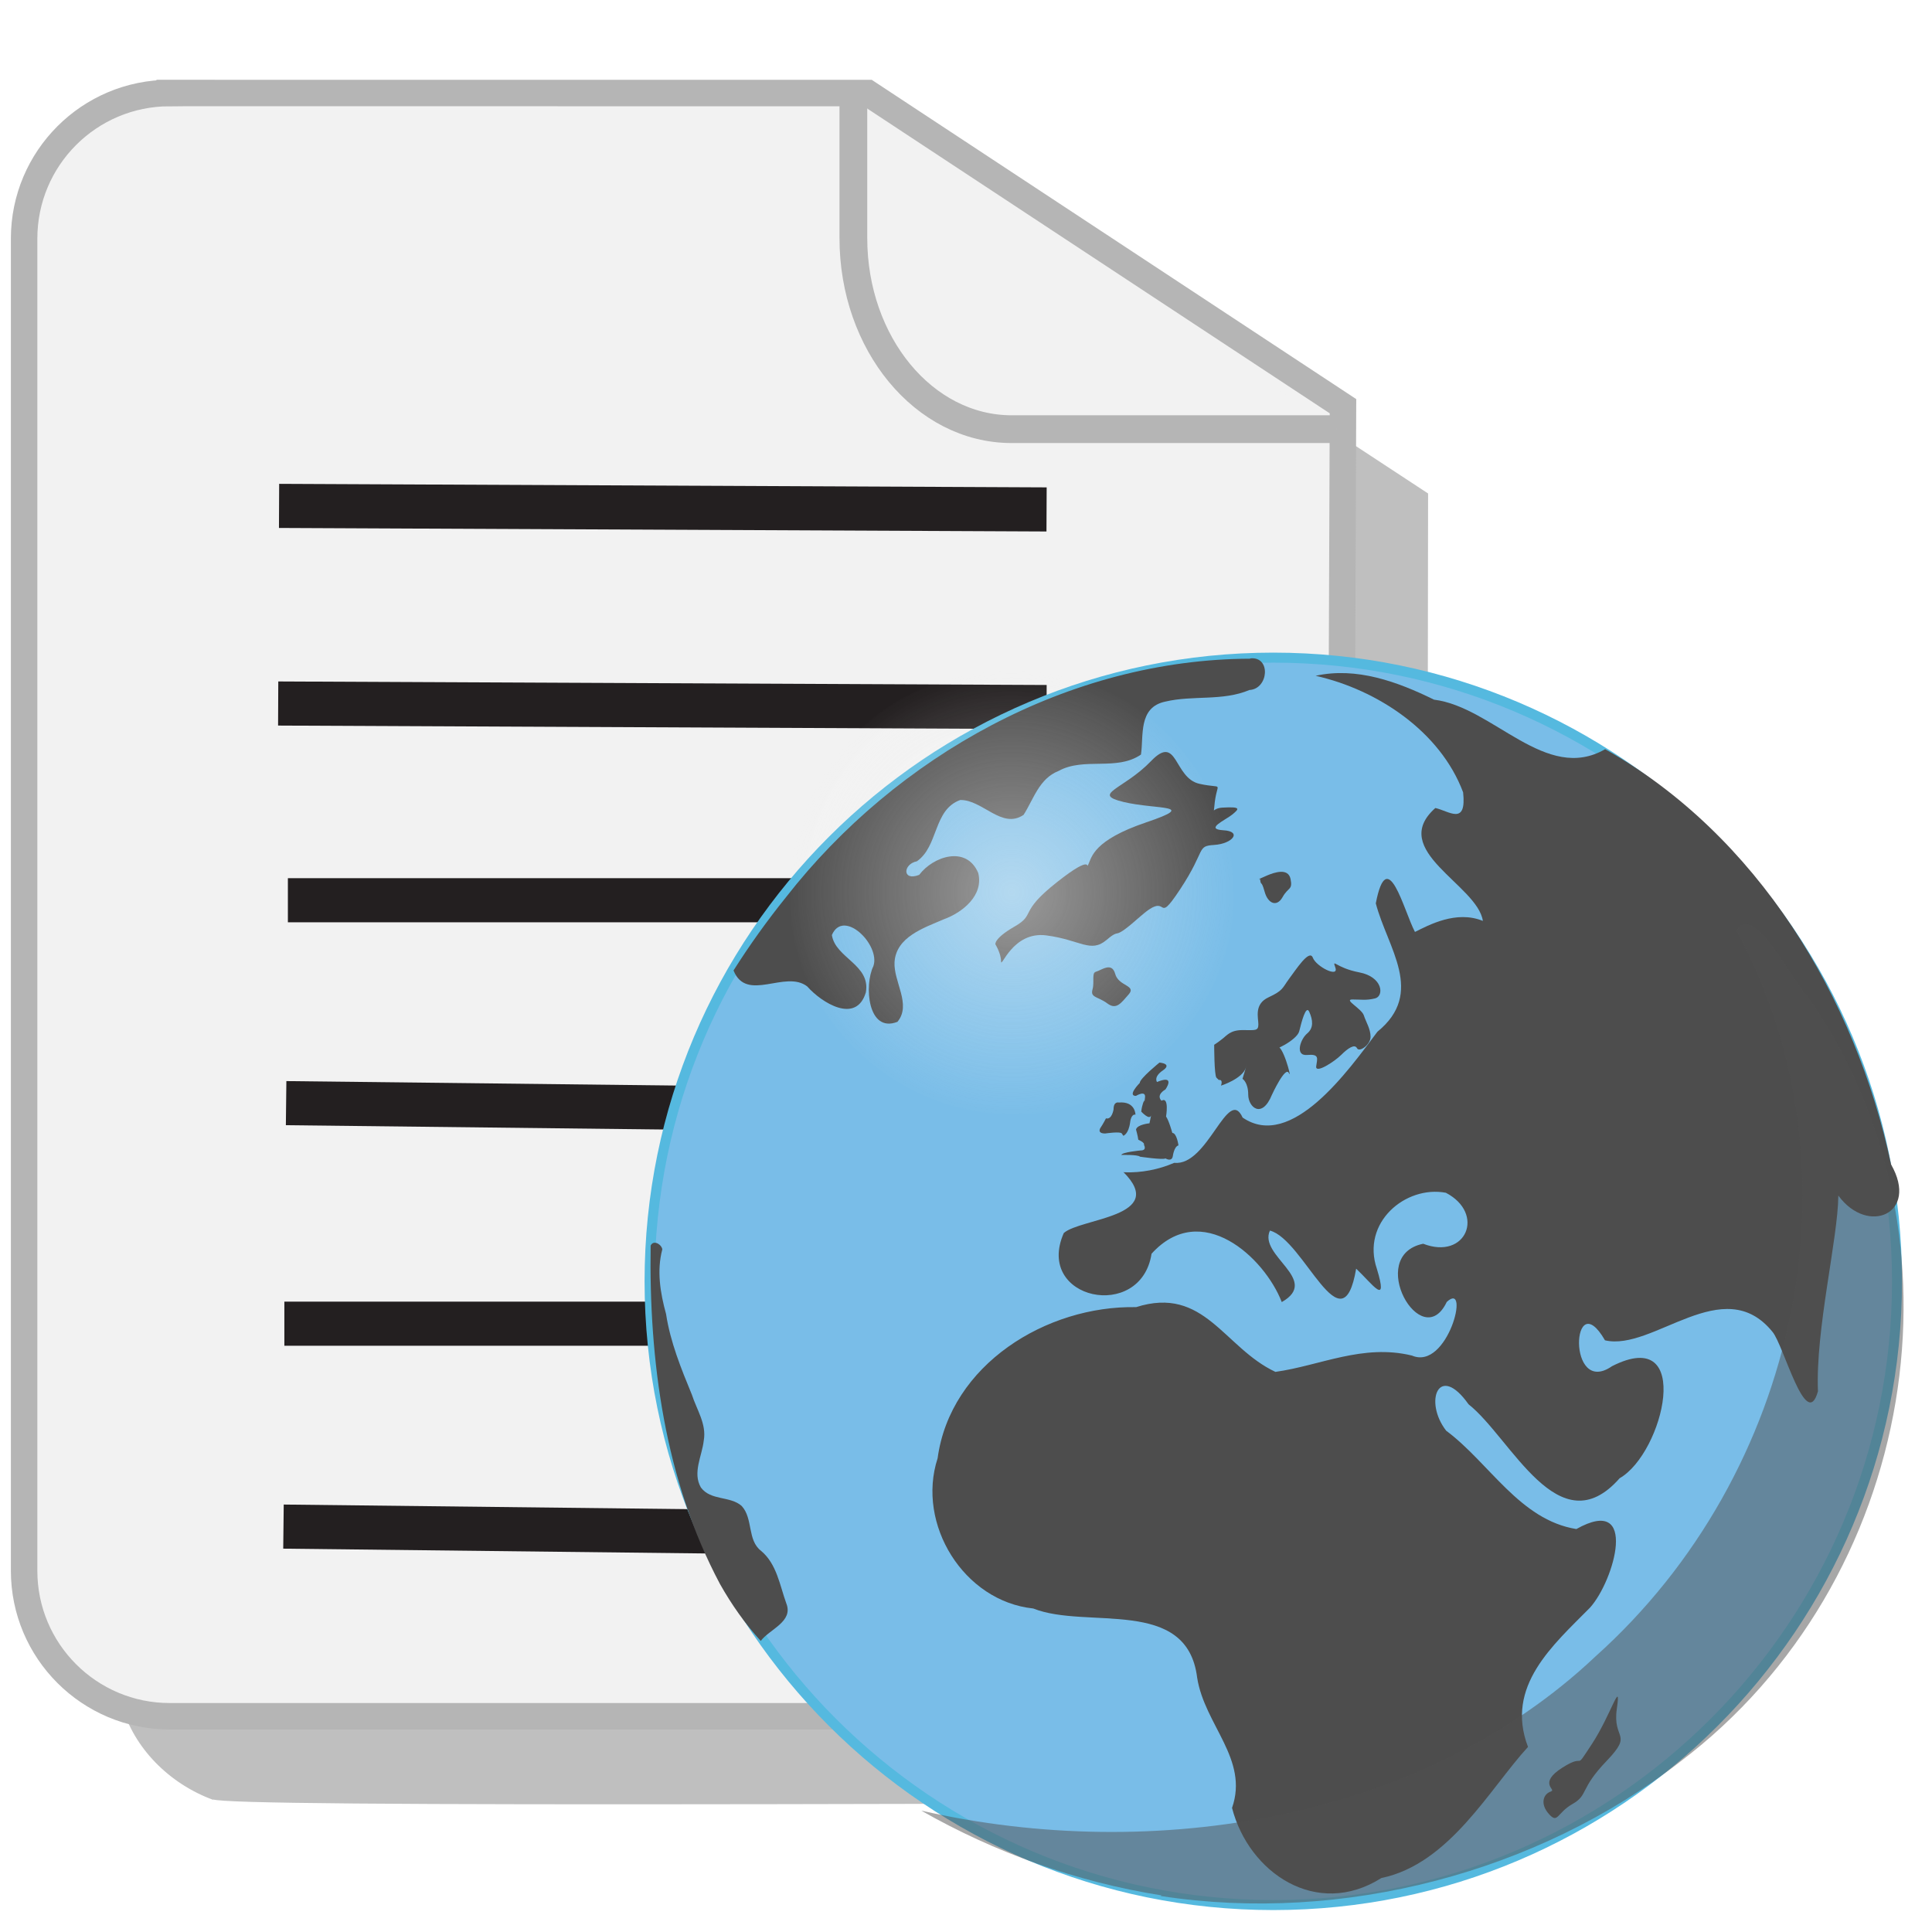 <?xml version="1.0" encoding="UTF-8" standalone="no"?>
<!-- Generator: Adobe Illustrator 13.0.2, SVG Export Plug-In  -->
<svg xmlns:rdf="http://www.w3.org/1999/02/22-rdf-syntax-ns#" xmlns="http://www.w3.org/2000/svg" version="1.1" xml:space="preserve" height="219" width="219" enable-background="new -0.633 -0.046 188 207" y="0px" x="0px" xmlns:cc="http://creativecommons.org/ns#" xmlns:xlink="http://www.w3.org/1999/xlink" viewBox="-0.633 -0.046 219 219" xmlns:dc="http://purl.org/dc/elements/1.1/"><defs><filter id="filter4069"><feGaussianBlur stdDeviation="1.828"/></filter><filter id="filter4079-8" color-interpolation-filters="sRGB"><feGaussianBlur stdDeviation="1.345"/></filter><radialGradient id="radialGradient3063" gradientUnits="userSpaceOnUse" cy="104" cx="-122" r="62.3"><stop stop-color="#f9f9f9" offset="0"/><stop stop-color="#f9f9f9" stop-opacity="0" offset="1"/></radialGradient><filter id="filter3914"><feGaussianBlur stdDeviation="1.639"/></filter></defs><path opacity="0.5" d="m23.6,204c-5.09-1.84-9.07-5.95-10.4-10.7-0.527-1.92-0.66-22.3-0.533-81.6,0.166-77.2,0.198-79.1,1.34-81.4,1.71-3.44,5.32-6.66,9.04-8.05,3.17-1.19,4.39-1.22,44.2-1.19l41,0.033,26.5,17.4,26.5,17.4-0.095,67.5c-0.087,62.2-0.176,67.8-1.12,70.6-1.17,3.54-4.64,7.36-8.33,9.18-2.33,1.15-3.92,1.18-64.4,1.29-43.4,0.074-62.6-0.089-63.8-0.541z" fill-rule="evenodd" filter="url(#filter4069)" stroke-miterlimit="4" stroke-width="0" fill="#000"/><path d="M18.6,10.5c-9.13,0-16.5,7.4-16.5,16.5v151c0,9.13,7.41,16.5,16.5,16.5h116c9.13,0,16.5-7.41,16.5-16.5l0.5-132-53.87-35.5s-53.09-0.003-79.13-0.003z" stroke="#b5b5b5" stroke-width="3" fill="#f2f2f2"/><path d="M150.9,48.6h-36.87c-9.931,0-17.93-9.72-17.93-21.66v-15.08" stroke="#b5b5b5" stroke-width="3.147" fill="#f2f2f2"/><line stroke-width="5" x1="32" y1="102" stroke="#231f20" x2="119" y2="102" fill="#919191"/><line stroke-width="5" x1="31.8" y1="125" stroke="#231f20" x2="119" y2="126" fill="#919191"/><line stroke-width="5" x1="31.6" y1="150" stroke="#231f20" x2="119" y2="150" fill="#919191"/><line stroke-width="5" x1="31.5" y1="173" stroke="#231f20" x2="119" y2="174" fill="#919191"/><line stroke-width="5" x1="31" y1="57.3" stroke="#231f20" x2="118" y2="57.7" fill="#919191"/><line stroke-width="5" x1="30.9" y1="79.7" stroke="#231f20" x2="118" y2="80.1" fill="#919191"/><path d="m214.4,145.2c0,39.02-31.69,70.7-70.7,70.7-39.02,0-70.7-31.69-70.7-70.7,0-39.02,31.69-70.7,70.7-70.7,39.02,0,70.7,31.69,70.7,70.7z" stroke="#55b9df" stroke-width="1.136" fill="#79bde8"/><path fill="#4d4d4d" d="m126.7,128.7s0.595-0.167,0.775-1.538c0,0,0.086-0.946,0.601-0.859,0,0,0-1.538-1.889-1.373,0,0-0.593-0.17-0.593,0.768,0,0-0.173,1.208-0.861,1.026,0,0-0.353,0.686-0.595,1.029,0,0-0.515,0.686,0.509,0.686,0,0,1.724-0.257,1.879,0,0.171,0.256-0.165-0.257-0.165-0.257"/><path fill="#4d4d4d" d="m130.8,120.4s-2.24,1.806-2.24,2.312c0,0-1.455,1.466-0.43,1.466,0,0,1.125-0.686,1.03,0.167-0.084,0.848-0.084,0.332-0.084,0.332s-0.251,0.43-0.344,1.28c0,0,0.938,1.031,1.115,0.429,0,0-0.17,0.899-0.234,1.094-0.062,0.191,0.064-0.196,0.064-0.196s-1.414,0.128-1.538,0.708c0,0,0.203,0.708,0.259,1.156,0,0,0.772,0.32,0.64,0.579,0,0,0.384,0.635-0.374,0.635,0,0-2.126,0.193-2.188,0.512,0,0,1.868-0.058,2.116,0.196,0,0,2.58,0.383,2.89,0.195,0,0,0.703,0.446,0.829-0.258,0,0,0.138-1.094,0.64-1.218,0,0-0.188-1.414-0.696-1.414,0,0-0.384-1.404-0.711-1.858,0,0,0.391-2.312-0.516-1.796,0,0-0.704-0.575,0.452-1.28,0,0,1.115-1.59-0.704-0.938-0.076,0.031-0.163,0.067-0.258,0.101,0,0-0.446-0.574,0.704-1.342,0.001-0.001,1.073-0.689-0.421-0.861z"/><path fill="#4d4d4d" d="m137,118.4s0,3.468,0.259,3.716c0.267,0.26,0.267,0.26,0.267,0.26s0.507-0.133,0.249,0.64c0,0,2.436-0.773,2.818-2.044,0.391-1.28-0.383,1.27-0.383,1.27s0.648,0.391,0.648,1.796c0,1.414,1.548,2.818,2.694,0,0,0,1.538-3.334,1.92-2.436,0.398,0.891-0.758-3.592-1.414-2.952-0.641,0.638,2.322-0.768,2.58-1.796,0.258-1.03,0.768-3.076,1.146-2.188,0.398,0.902,0.516,1.806-0.245,2.436-0.772,0.641-1.414,2.57,0,2.436,1.414-0.125,1.146,0.383,1.025,1.28-0.132,0.901,2.054-0.513,2.828-1.28,0.765-0.767,1.538-1.28,1.796-0.767,0.25,0.507,1.538-0.388,1.538-1.29,0-0.898-0.516-1.662-0.765-2.436-0.26-0.773-2.322-1.796-1.29-1.796,1.03,0,1.538,0.128,2.57-0.123,1.03-0.26,0.905-2.436-1.806-2.952-2.694-0.516-3.076-1.662-2.694-0.516,0.391,1.156-2.178-0.134-2.56-1.146-0.398-1.03-1.94,1.404-2.715,2.426-0.758,1.032-0.641,1.29-2.302,2.064-1.672,0.77-1.156,2.312-1.156,3.076,0,0.772-0.392,0.64-1.806,0.64-1.404,0-1.796,0.648-2.312,1.025-0.498,0.394-0.897,0.646-0.897,0.646z"/><path fill="#4d4d4d" d="m126.7,132.8c5.12,5.109-4.882,5.233-6.75,6.926-3.324,7.566,8.753,10.09,9.95,2.343,5.636-6.203,12.8,0.411,14.76,5.481,4.438-2.529-2.673-5.243-1.342-8.103,3.881,1.003,8.185,13.62,9.775,4.315,1.848,1.744,3.675,4.397,2.353,0.035-1.806-5.264,3.251-9.496,7.814-8.639,4.511,2.353,2.302,7.669-2.57,5.78-6.565,1.352-0.171,12.59,2.673,6.596,2.715-2.519,0.115,7.824-3.943,6.08-5.563-1.362-10.43,1.146-15.48,1.848-5.852-2.746-8.041-9.795-15.79-7.339-10.17-0.19-21.06,6.513-22.5,17.13-2.436,7.483,2.973,16.21,10.84,17.03,6.049,2.415,17.44-1.404,18.58,7.845,0.842,5.367,5.883,9.238,3.953,14.76,1.889,7.339,9.579,12.59,16.93,7.948,7.731-1.61,12.28-10.14,16.62-14.86-2.632-6.885,2.859-11.56,7.029-15.79,2.756-3.055,5.563-12.9-1.548-8.908-6.42-1.031-9.857-7.504-14.76-11.15-2.56-3.303-0.844-7.772,2.539-2.993,4.831,3.819,10.23,16.21,17.13,8.381,4.985-2.859,8.454-17.44-0.866-12.7-5.14,3.571-4.573-9.475-0.799-2.931,5.46,1.28,13.42-7.834,18.99-0.957,1.259,1.486,3.829,11.46,5.151,6.74-0.287-7.019,2.26-17.24,2.312-22.19,3.334,4.552,9.176,2.075,5.976-3.53-4.036-18.99-15.17-37.36-32.41-47.07-6.72,3.881-12.7-4.789-19.4-5.615-4.129-2.033-8.804-3.736-13.42-2.704,7.019,1.579,14.14,6.317,16.72,13.21,0.411,3.819-1.579,2.126-3.148,1.775-5.409,4.81,4.779,8.701,5.388,12.8-3.024-1.239-6.152,0.484-7.7,1.249-1.259-2.384-3.117-10.08-4.438-3.241,1.321,5.058,5.625,10.13,0.184,14.55-3.272,4.366-9.744,13.52-15.28,9.733-1.672-3.675-3.933,5.543-7.752,5.13-1.775,0.765-3.726,1.146-5.667,1.073z"/><path fill="#4d4d4d" d="m141.1,74.62c-20.54,0.056-40.15,11.04-52.64,27.04-2.137,2.653-4.118,5.419-5.945,8.299,1.486,3.695,5.883-0.121,8.361,1.817,1.61,1.827,5.543,4.315,6.637,0.673,0.575-3.138-3.447-3.891-3.85-6.503,1.311-3.055,5.532,1.115,4.707,3.52-1.053,2.137-0.672,7.638,2.725,6.317,1.631-1.961-0.459-4.542-0.328-6.781,0.189-2.859,3.344-3.871,5.574-4.841,2.137-0.768,4.552-2.715,3.912-5.254-1.342-3.169-5.13-1.868-6.689,0.216-1.951,0.763-1.848-1.228-0.265-1.538,2.467-1.713,1.848-5.842,4.913-6.947,2.519-0.053,4.717,3.365,7.184,1.682,1.135-1.775,1.765-4.118,3.964-4.975,2.9-1.6,6.575,0.043,9.341-1.858,0.323-2.095-0.346-5.367,2.777-6.007,3.117-0.737,6.482-0.029,9.517-1.311,2.178-0.114,2.477-3.85,0.079-3.582z"/><path fill="#4d4d4d" d="m112.2,107s0.641,1.028,0.641,1.93c0,0.898,1.301-3.458,5.151-2.942,3.85,0.508,5.006,2.044,6.812,0.508s0.393,0.387,3.85-2.684c3.478-3.076,1.548,1.404,4.5-3.076,2.962-4.49,1.796-4.872,3.86-5.006,2.054-0.129,3.2-1.538,1.024-1.662-2.178-0.132,0.259-1.156,1.032-1.796,0.766-0.642,1.017-0.896-1.156-0.77-2.178,0.128-1.156,2.942-0.898-0.126,0.25-3.076,1.28-1.92-1.672-2.57-2.962-0.641-2.457-5.77-5.522-2.56-3.097,3.21-6.812,3.716-3.097,4.614,3.736,0.899,8.619,0.259,2.57,2.312-6.038,2.044-6.172,3.974-6.554,4.748-0.389,0.766,0.776-1.404-3.592,2.054-4.376,3.458-2.322,3.592-4.758,4.996-2.446,1.404-2.188,2.054-2.188,2.054z"/><path fill="#4d4d4d" d="m123.6,110.1c0.617-0.16,1.796-1.156,2.178,0.249,0.382,1.414,2.436,1.28,1.538,2.312-0.897,1.03-1.414,1.796-2.436,1.03-1.032-0.77-1.93-0.64-1.682-1.538,0.266-0.901-0.125-1.93,0.399-2.044z"/><path fill="#4d4d4d" d="m142.2,99.6c0.118,0.891,0.118,0,0.509,1.404,0.375,1.404,1.404,1.796,2.044,0.641,0.642-1.156,1.156-0.77,0.906-2.044-0.264-1.29-1.796-0.775-2.694-0.395-0.899,0.395-0.899,0.395-0.899,0.395"/><path fill="#4d4d4d" d="m175.2,203c0.61-0.171-1.548-0.892,1.28-2.684,2.828-1.786,1.156,0.642,3.344-2.684,2.178-3.334,3.334-7.576,2.818-3.984-0.518,3.592,1.92,2.694-1.146,5.904-3.086,3.2-2.064,3.85-3.86,4.882-1.806,1.021-1.662,2.302-2.694,1.146-1.032-1.146-0.642-2.302,0.257-2.56z"/><path fill="#4d4d4d" d="m73.12,141.1c-0.2,13.11,1.6,26.63,7.855,38.4,1.301,2.312,2.838,4.5,4.624,6.461,0.998-1.332,3.726-2.178,2.9-4.253-0.748-2.064-1.073-4.459-2.859-5.956-1.59-1.218-0.881-3.654-2.199-5.089-1.301-1.156-3.509-0.581-4.624-2.095-0.975-1.672,0.134-3.582,0.324-5.326,0.336-1.848-0.797-3.489-1.342-5.182-1.218-2.962-2.446-5.966-2.931-9.155-0.654-2.374-1.073-4.913-0.426-7.328-0.073-0.56-0.996-1.125-1.321-0.431z"/><path opacity="0.677" d="m-60.8,104c1.04,33.2-30.1,63.5-63.4,61.2-29.4-0.784-56.6-25.3-58.7-55-2.77-25.8,12.5-52.9,36.9-62.6,23.1-9.96,52.3-4.28,68.9,14.9,10.2,11.2,16.5,26.2,16.2,41.4z" fill-rule="evenodd" transform="matrix(0.411,0,0,0.411,164.19,58.336)" filter="url(#filter4079-8)" stroke-miterlimit="4" stroke-width="0" fill="url(#radialGradient3063)"/><path d="m-148,152c-7.86-1.34-15.4-4.28-22.2-8.46,21.6,5.32,46.4,0.85,62.3-15.4,18.8-18.2,24.9-48.8,13-72.4,1.62-2.99,5.13,5.04,6.71,6.72,15.3,23.8,10,58.3-11.9,76.2-13.1,11-31.1,16.2-48,13.4z" fill-rule="evenodd" fill-opacity="0.502" transform="matrix(1.227,0,0,1.136,312.631,42.134)" filter="url(#filter3914)" stroke-miterlimit="4" fill="#505050"/></svg>
